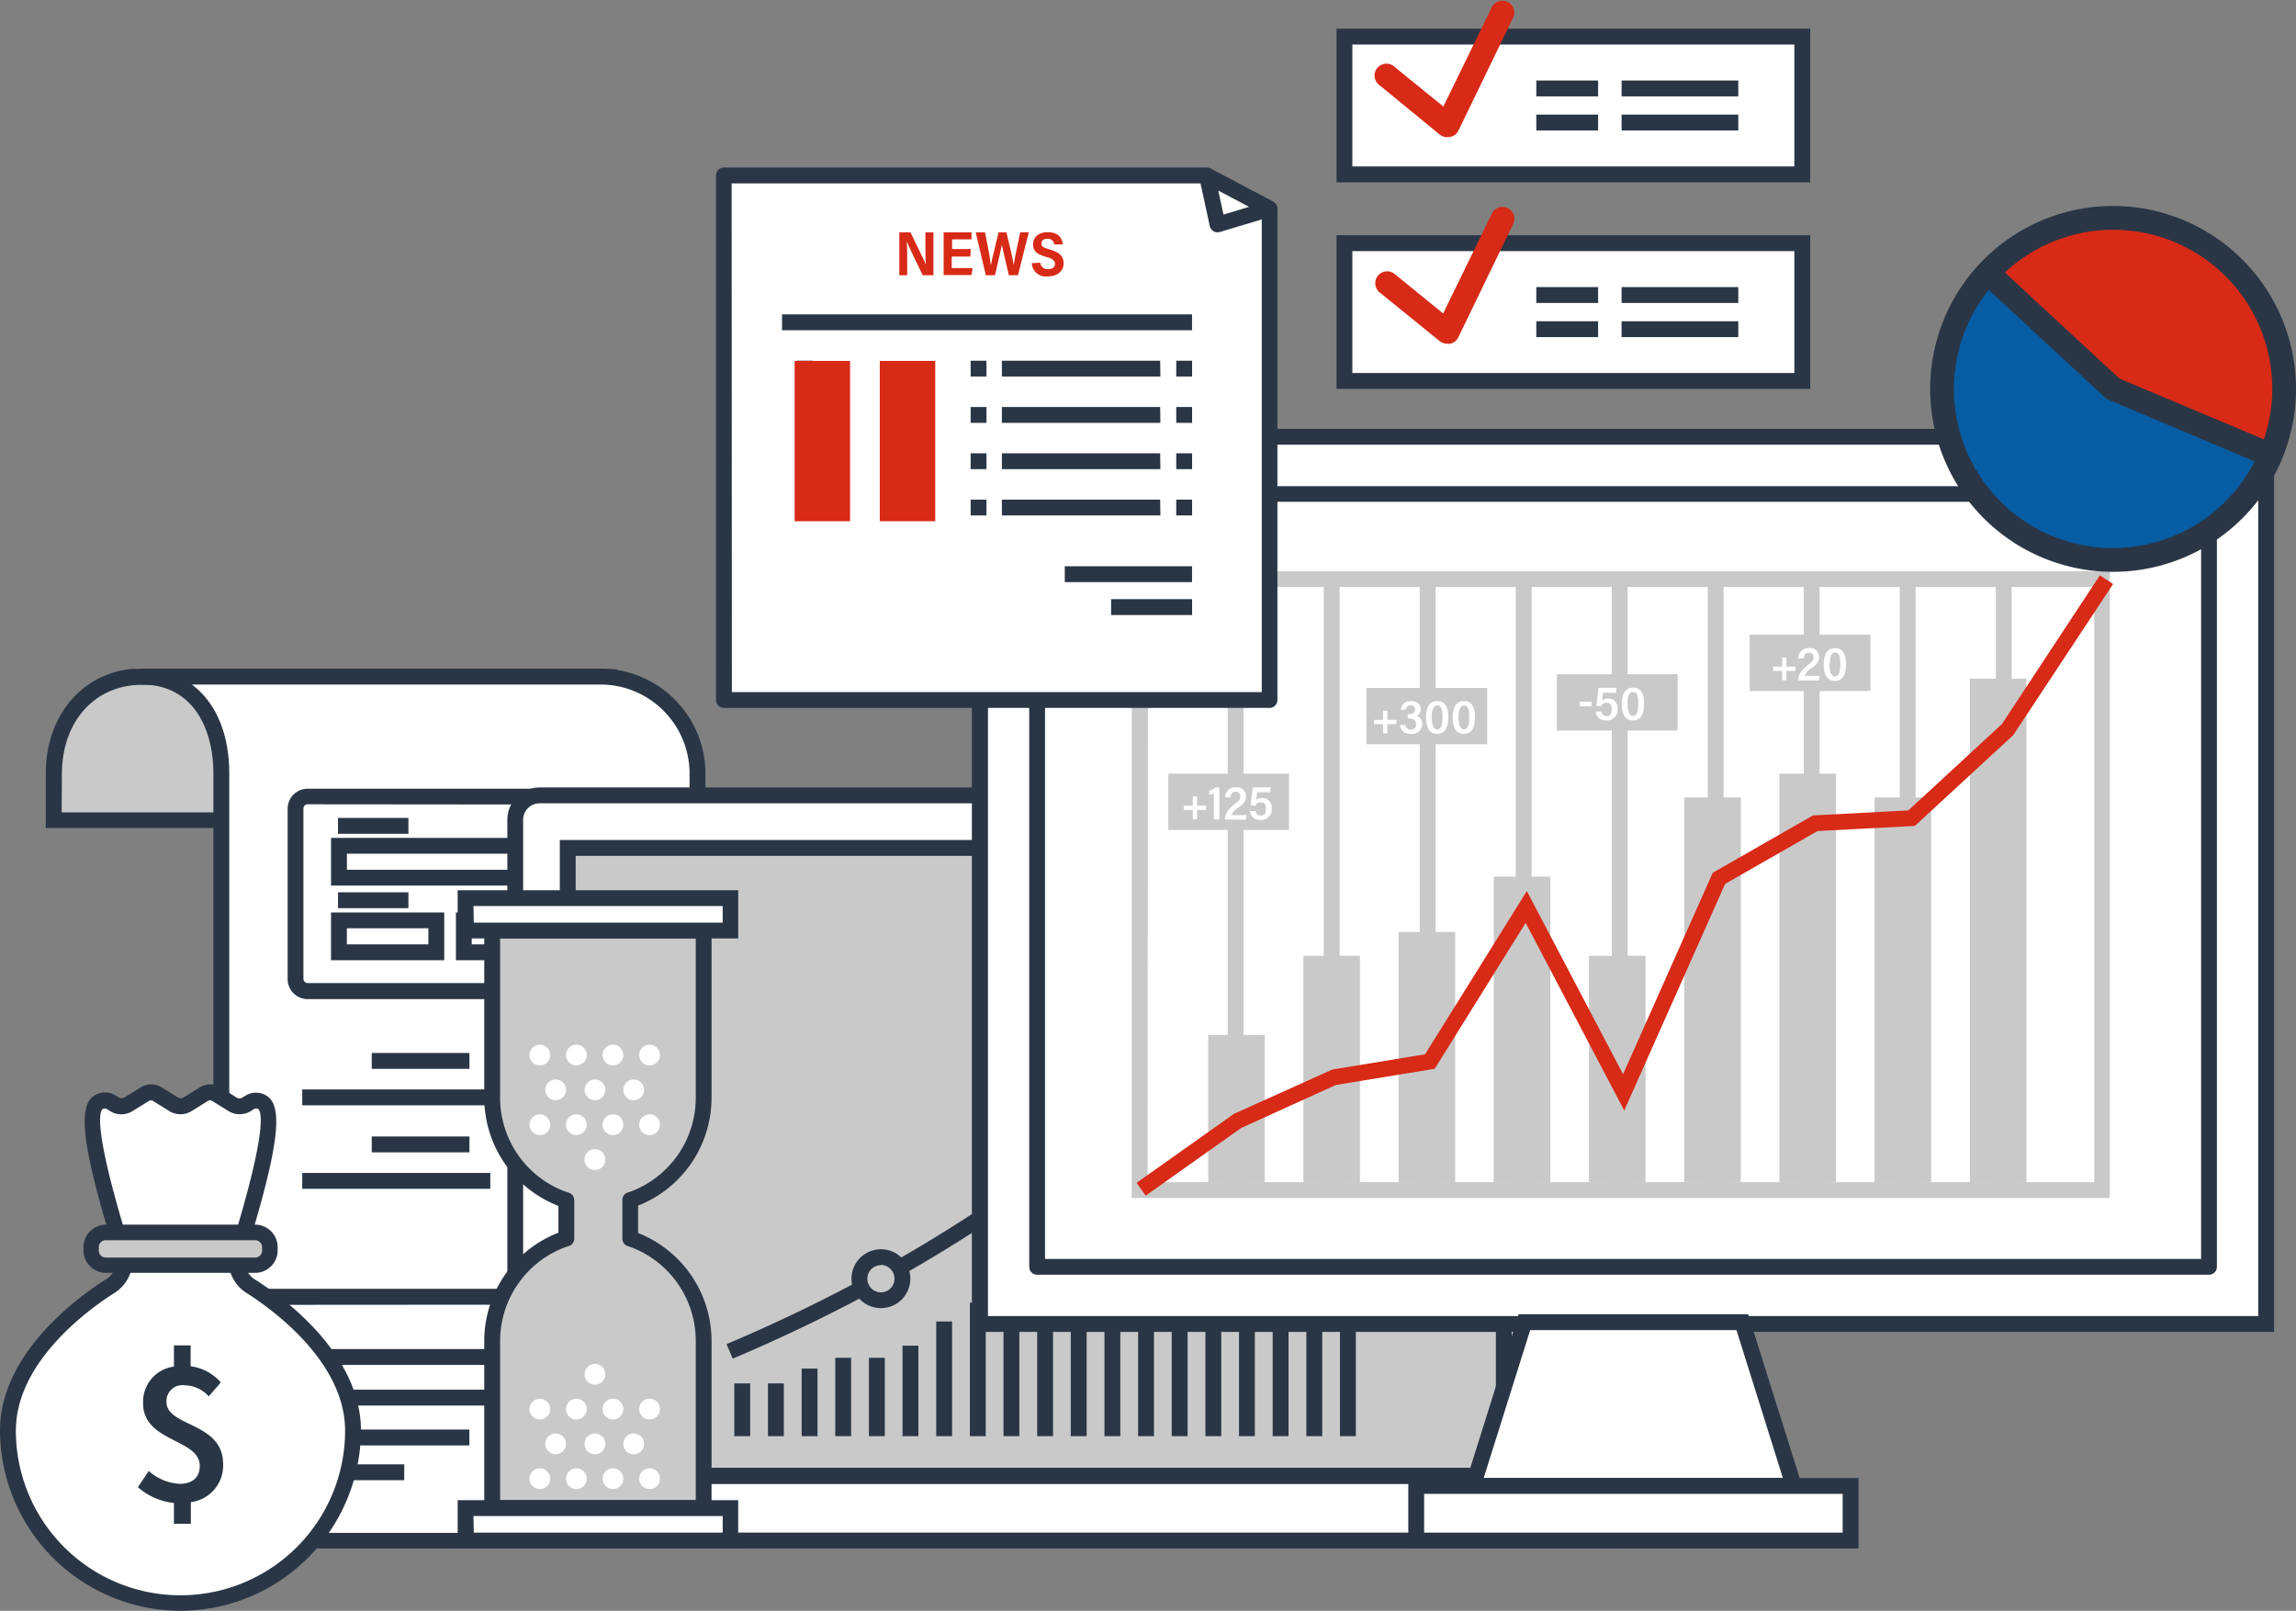 <svg xmlns="http://www.w3.org/2000/svg" viewBox="0 0 330 231.5"><rect x="0" y="0" width="330" height="231.5" fill="#808080" stroke="none"/><defs><style>.cls-1{fill:#fff;}.cls-2{fill:#2a3646;}.cls-3{fill:#d72a17;}.cls-4{fill:#c9c9c9;}.cls-5{fill:#065da4;}</style></defs><title>allocation</title><g id="圖層_2" data-name="圖層 2"><g id="text"><rect class="cls-1" x="193.23" y="34.95" width="65.81" height="19.8"/><path class="cls-2" d="M260.18,55.89H192.1V33.81h68.08Zm-65.81-2.28H257.9V36.09H194.37Z"/><rect class="cls-2" x="220.81" y="46.17" width="8.88" height="2.28"/><rect class="cls-2" x="220.81" y="41.26" width="8.88" height="2.28"/><rect class="cls-2" x="233.07" y="41.26" width="16.77" height="2.28"/><rect class="cls-2" x="233.07" y="46.17" width="16.77" height="2.28"/><path class="cls-3" d="M208,49.4a1.71,1.71,0,0,1-1.08-.38L198.26,42a1.71,1.71,0,0,1,2.16-2.65l7,5.7,7-14.35a1.7,1.7,0,1,1,3.07,1.48l-7.89,16.3a1.7,1.7,0,0,1-1.17.92A1.5,1.5,0,0,1,208,49.4Z"/><rect class="cls-1" x="193.23" y="5.26" width="65.81" height="19.8"/><path class="cls-2" d="M260.18,26.2H192.1V4.12h68.08Zm-65.81-2.28H257.9V6.4H194.37Z"/><rect class="cls-2" x="220.81" y="16.47" width="8.88" height="2.28"/><rect class="cls-2" x="220.81" y="11.57" width="8.88" height="2.28"/><rect class="cls-2" x="233.07" y="11.57" width="16.77" height="2.28"/><rect class="cls-2" x="233.07" y="16.47" width="16.77" height="2.28"/><path class="cls-3" d="M208,19.71a1.71,1.71,0,0,1-1.08-.38l-8.63-7.07a1.71,1.71,0,1,1,2.16-2.64l7,5.69,7-14.35a1.71,1.71,0,0,1,3.07,1.49l-7.89,16.3a1.7,1.7,0,0,1-1.17.92A1.5,1.5,0,0,1,208,19.71Z"/><path class="cls-4" d="M62.78,117.89v-6.74c0-7.63,17.17-13.76,24.77-13.85h0l-67.38-.05h0c-7.6.09-12.45,6.27-12.45,13.9v6.74Z"/><path class="cls-2" d="M63.92,119H6.58v-7.88c0-8.21,5.17-14.33,12.45-15v0h1.14l68.52.06v2.26l-1.13,0c-7.58.09-23.64,6.16-23.64,12.71ZM8.86,116.75H61.64v-5.6c0-5.66,7.56-10.18,15-12.73l-56.15,0h-.27c-6.66.08-11.32,5.33-11.32,12.77Z"/><path class="cls-1" d="M100.25,189.44V111.15a13.9,13.9,0,0,0-13.74-13.9h-66c7.6.09,11.33,6.27,11.33,13.9v78.29A17.54,17.54,0,0,0,49.35,207h63.8v-.64A17.53,17.53,0,0,1,100.25,189.44Z"/><path class="cls-2" d="M113.15,208.12H49.35a18.7,18.7,0,0,1-18.68-18.68V111.15c0-6.11-2.68-12.68-10.2-12.77a1.13,1.13,0,0,1-1.13-1.13,1.15,1.15,0,0,1,1.14-1.15H86.63a15.1,15.1,0,0,1,14.76,15v78.29a16.44,16.44,0,0,0,12.06,15.82,1.13,1.13,0,0,1,.83,1.09V207a1.13,1.13,0,0,1-1.13,1.14ZM27.57,98.38c3.4,2.52,5.38,7,5.38,12.77v78.29a16.42,16.42,0,0,0,16.4,16.4h59.51a18.76,18.76,0,0,1-9.75-16.41V111.15A12.81,12.81,0,0,0,86.5,98.38H27.57Z"/><path class="cls-1" d="M60.75,191.45v1.63c0,7.62-4.87,13.81-12.48,13.9h67.18a13.91,13.91,0,0,0,13.74-13.9v-1.63Z"/><path class="cls-2" d="M115.45,208.12H48.27a1.14,1.14,0,0,1,0-2.28c6.68-.08,11.35-5.32,11.35-12.76v-1.63a1.14,1.14,0,0,1,1.14-1.14h68.44a1.14,1.14,0,0,1,1.14,1.14v1.63a15.11,15.11,0,0,1-14.77,15Zm-59.76-2.27h59.74a12.81,12.81,0,0,0,12.62-12.76v-.49H61.89v.49C61.89,198.64,59.5,203.25,55.69,205.85Z"/><path class="cls-2" d="M82.8,127.27H47.58v-6.85H82.8ZM49.86,125H80.52v-2.31H49.86Z"/><path class="cls-2" d="M87.74,143.59H44.22a2.88,2.88,0,0,1-2.88-2.88V116.23a2.88,2.88,0,0,1,2.88-2.88H87.74a2.89,2.89,0,0,1,2.89,2.88v24.48A2.89,2.89,0,0,1,87.74,143.59Zm-43.52-28a.61.61,0,0,0-.61.6v24.48a.62.62,0,0,0,.61.61H87.74a.61.61,0,0,0,.61-.61V116.23a.6.6,0,0,0-.61-.6Z"/><rect class="cls-2" x="48.58" y="117.55" width="10.12" height="2.28"/><path class="cls-2" d="M63.85,138H47.58v-6.86H63.85Zm-14-2.28H61.57v-2.31H49.86Z"/><path class="cls-2" d="M81.8,138H65.53v-6.86H81.8Zm-14-2.28H79.52v-2.31H67.81Z"/><rect class="cls-2" x="48.58" y="128.24" width="10.12" height="2.28"/><rect class="cls-2" x="65.96" y="128.24" width="10.12" height="2.28"/><rect class="cls-2" x="72.45" y="151.33" width="17.04" height="2.28"/><rect class="cls-2" x="53.43" y="151.33" width="14.04" height="2.28"/><rect class="cls-2" x="75.45" y="156.57" width="14.04" height="2.28"/><rect class="cls-2" x="43.44" y="156.57" width="27.03" height="2.28"/><rect class="cls-2" x="72.45" y="163.33" width="17.04" height="2.28"/><rect class="cls-2" x="53.43" y="163.33" width="14.04" height="2.28"/><rect class="cls-2" x="75.45" y="168.57" width="14.04" height="2.28"/><rect class="cls-2" x="43.44" y="168.57" width="27.03" height="2.28"/><rect class="cls-1" x="66.15" y="212.07" width="165.45" height="9.33"/><path class="cls-2" d="M232.74,222.54H65v-11.6H232.74ZM67.29,220.26H230.46v-7H67.29Z"/><path class="cls-1" d="M223.69,212.07V117.81a3.5,3.5,0,0,0-3.5-3.5H77.56a3.5,3.5,0,0,0-3.5,3.5v94.26Z"/><path class="cls-2" d="M224.83,213.21H72.92v-95.4a4.65,4.65,0,0,1,4.64-4.64H220.19a4.65,4.65,0,0,1,4.64,4.64ZM75.19,210.94H222.56V117.81a2.37,2.37,0,0,0-2.37-2.36H77.56a2.37,2.37,0,0,0-2.37,2.36Z"/><rect class="cls-4" x="81.6" y="121.86" width="134.55" height="90.22"/><path class="cls-2" d="M217.29,213.21H80.46V120.72H217.29ZM82.74,210.94H215V123H82.74Z"/><path class="cls-2" d="M105.31,195.26l-.88-2.09c52.24-22.11,76-53.79,82.1-63l1.9,1.25C182.29,140.77,158.14,172.91,105.31,195.26Z"/><path class="cls-2" d="M189.6,127.37a20.27,20.27,0,0,1-5.79,3.13l3.33.74,2.08,2.7A20.31,20.31,0,0,1,189.6,127.37Z"/><path class="cls-4" d="M129.7,183.72a3.09,3.09,0,1,1-3.08-3.08A3.08,3.08,0,0,1,129.7,183.72Z"/><path class="cls-2" d="M126.62,188a4.23,4.23,0,1,1,4.22-4.23A4.23,4.23,0,0,1,126.62,188Zm0-6.17a1.95,1.95,0,1,0,1.94,1.94A2,2,0,0,0,126.62,181.78Z"/><path class="cls-4" d="M151.85,169.61a3.09,3.09,0,1,1-3.08-3.09A3.08,3.08,0,0,1,151.85,169.61Z"/><path class="cls-2" d="M148.77,173.83a4.22,4.22,0,1,1,4.22-4.22A4.22,4.22,0,0,1,148.77,173.83Zm0-6.17a1.95,1.95,0,1,0,1.94,2A1.95,1.95,0,0,0,148.77,167.66Z"/><path class="cls-4" d="M169.84,155.2a3.09,3.09,0,1,1-3.08-3.09A3.08,3.08,0,0,1,169.84,155.2Z"/><path class="cls-2" d="M166.76,159.42A4.22,4.22,0,1,1,171,155.2,4.23,4.23,0,0,1,166.76,159.42Zm0-6.17a1.95,1.95,0,1,0,1.94,1.95A1.95,1.95,0,0,0,166.76,153.25Z"/><path class="cls-4" d="M184.15,139.24a3.08,3.08,0,1,1-3.08-3.09A3.08,3.08,0,0,1,184.15,139.24Z"/><path class="cls-2" d="M181.07,143.46a4.22,4.22,0,1,1,4.22-4.22A4.23,4.23,0,0,1,181.07,143.46Zm0-6.17a1.95,1.95,0,1,0,2,2A1.94,1.94,0,0,0,181.07,137.29Z"/><rect class="cls-2" x="105.54" y="198.82" width="2.28" height="7.58"/><rect class="cls-2" x="110.38" y="198.82" width="2.28" height="7.58"/><rect class="cls-2" x="115.22" y="196.69" width="2.28" height="9.71"/><rect class="cls-2" x="120.05" y="195.14" width="2.28" height="11.26"/><rect class="cls-2" x="124.89" y="195.14" width="2.28" height="11.26"/><rect class="cls-2" x="129.72" y="193.4" width="2.28" height="13"/><rect class="cls-2" x="134.56" y="189.92" width="2.28" height="16.48"/><rect class="cls-2" x="139.4" y="187.21" width="2.28" height="19.19"/><rect class="cls-2" x="144.23" y="183.34" width="2.28" height="23.06"/><rect class="cls-2" x="149.07" y="178.31" width="2.28" height="28.09"/><rect class="cls-2" x="153.9" y="174.06" width="2.28" height="32.34"/><rect class="cls-2" x="158.74" y="170.19" width="2.28" height="36.21"/><rect class="cls-2" x="163.58" y="168.25" width="2.28" height="38.15"/><rect class="cls-2" x="168.41" y="164.77" width="2.28" height="41.63"/><rect class="cls-2" x="173.25" y="160.13" width="2.28" height="46.27"/><rect class="cls-2" x="178.08" y="157.23" width="2.28" height="49.17"/><rect class="cls-2" x="182.92" y="150.84" width="2.28" height="55.56"/><rect class="cls-2" x="187.76" y="146.78" width="2.28" height="59.62"/><rect class="cls-2" x="192.59" y="140.2" width="2.28" height="66.2"/><rect class="cls-1" x="17.3" y="186.36" width="67.16" height="35.04" rx="2.51"/><path class="cls-2" d="M81.6,222.54H20.16a4,4,0,0,1-4-4V189.22a4,4,0,0,1,4-4H81.6a4,4,0,0,1,4,4v29.32A4,4,0,0,1,81.6,222.54Zm-61.44-35a1.72,1.72,0,0,0-1.72,1.72v29.32a1.72,1.72,0,0,0,1.72,1.72H81.6a1.72,1.72,0,0,0,1.72-1.72V189.22a1.72,1.72,0,0,0-1.72-1.72Z"/><rect class="cls-1" x="17.3" y="195.05" width="67.16" height="5.84"/><path class="cls-2" d="M85.6,202H16.16v-8.12H85.6Zm-67.16-2.28H83.32v-3.56H18.44Z"/><path class="cls-1" d="M46.68,206.59H67.47"/><rect class="cls-2" x="46.68" y="205.45" width="20.78" height="2.28"/><path class="cls-1" d="M21.59,206.59h22.3"/><rect class="cls-2" x="21.6" y="205.45" width="22.29" height="2.28"/><line class="cls-1" x1="21.59" y1="211.59" x2="37.32" y2="211.59"/><rect class="cls-2" x="21.6" y="210.45" width="15.73" height="2.28"/><line class="cls-1" x1="39.17" y1="211.59" x2="47.76" y2="211.59"/><rect class="cls-2" x="39.17" y="210.45" width="8.6" height="2.28"/><line class="cls-1" x1="21.59" y1="214.99" x2="37.32" y2="214.99"/><rect class="cls-2" x="21.6" y="213.85" width="15.73" height="2.28"/><line class="cls-1" x1="39.17" y1="214.99" x2="47.76" y2="214.99"/><rect class="cls-2" x="39.17" y="213.85" width="8.6" height="2.28"/><line class="cls-1" x1="49.5" y1="211.59" x2="58.1" y2="211.59"/><rect class="cls-2" x="49.5" y="210.45" width="8.6" height="2.28"/><path class="cls-4" d="M70.74,133.73V157.8a15.48,15.48,0,0,0,10.12,14.52l.54.17V178l-.54.17a15.49,15.49,0,0,0-10.12,14.53v24.06h30.39V192.68A15.48,15.48,0,0,0,91,178.15l-.44-.14v-5.55l.43-.14a15.46,15.46,0,0,0,10.12-14.52V133.73Z"/><path class="cls-2" d="M101.13,217.88H70.74a1.14,1.14,0,0,1-1.14-1.14V192.68a16.7,16.7,0,0,1,10.66-15.52v-3.85A16.7,16.7,0,0,1,69.6,157.8V133.73a1.13,1.13,0,0,1,1.14-1.13h30.39a1.13,1.13,0,0,1,1.14,1.13V157.8a16.68,16.68,0,0,1-10.56,15.47v3.93a16.69,16.69,0,0,1,10.56,15.48v24.06A1.14,1.14,0,0,1,101.13,217.88ZM71.88,215.6H100V192.68a14.39,14.39,0,0,0-9.37-13.46l-.21-.07-.19-.06a1.13,1.13,0,0,1-.78-1.08v-5.55a1.14,1.14,0,0,1,.78-1.08l.2-.06.2-.07A14.38,14.38,0,0,0,100,157.8V134.87H71.88V157.8a14.39,14.39,0,0,0,9.38,13.45l.27.09.22.07a1.14,1.14,0,0,1,.79,1.08V178a1.15,1.15,0,0,1-.8,1.09l-.19.06-.3.09a14.41,14.41,0,0,0-9.37,13.46Z"/><rect class="cls-1" x="66.92" y="129.08" width="38.05" height="4.66"/><path class="cls-2" d="M106.1,134.87H65.78v-6.93H106.1Zm-38-2.27h35.77v-2.39H68.05Z"/><rect class="cls-1" x="66.92" y="216.74" width="38.05" height="4.66"/><path class="cls-2" d="M106.1,222.54H65.78V215.6H106.1Zm-38-2.28h35.77v-2.38H68.05Z"/><path class="cls-1" d="M81.35,156.64a1.49,1.49,0,1,1-1.49-1.5A1.49,1.49,0,0,1,81.35,156.64Z"/><path class="cls-1" d="M87,156.64a1.49,1.49,0,1,1-1.49-1.5A1.49,1.49,0,0,1,87,156.64Z"/><path class="cls-1" d="M92.57,156.64a1.49,1.49,0,1,1-1.49-1.5A1.49,1.49,0,0,1,92.57,156.64Z"/><path class="cls-1" d="M87,166.65a1.49,1.49,0,0,1-3,0,1.49,1.49,0,1,1,3,0Z"/><path class="cls-1" d="M94.85,151.63a1.49,1.49,0,1,1-1.49-1.49A1.48,1.48,0,0,1,94.85,151.63Z"/><path class="cls-1" d="M79.08,151.63a1.49,1.49,0,1,1-1.49-1.49A1.49,1.49,0,0,1,79.08,151.63Z"/><path class="cls-1" d="M84.33,151.63a1.49,1.49,0,1,1-1.49-1.49A1.48,1.48,0,0,1,84.33,151.63Z"/><path class="cls-1" d="M89.59,151.63a1.49,1.49,0,1,1-1.49-1.49A1.49,1.49,0,0,1,89.59,151.63Z"/><path class="cls-1" d="M94.85,161.64a1.49,1.49,0,1,1-1.49-1.49A1.49,1.49,0,0,1,94.85,161.64Z"/><path class="cls-1" d="M79.08,161.64a1.49,1.49,0,1,1-1.49-1.49A1.49,1.49,0,0,1,79.08,161.64Z"/><path class="cls-1" d="M84.33,161.64a1.49,1.49,0,1,1-1.49-1.49A1.49,1.49,0,0,1,84.33,161.64Z"/><path class="cls-1" d="M89.59,161.64a1.49,1.49,0,1,1-1.49-1.49A1.49,1.49,0,0,1,89.59,161.64Z"/><path class="cls-1" d="M81.35,207.52A1.49,1.49,0,1,0,79.86,209,1.49,1.49,0,0,0,81.35,207.52Z"/><path class="cls-1" d="M87,207.52A1.49,1.49,0,1,0,85.47,209,1.49,1.49,0,0,0,87,207.52Z"/><path class="cls-1" d="M92.57,207.52A1.49,1.49,0,1,0,91.08,209,1.49,1.49,0,0,0,92.57,207.52Z"/><path class="cls-1" d="M87,197.52A1.49,1.49,0,1,0,85.47,199,1.49,1.49,0,0,0,87,197.52Z"/><path class="cls-1" d="M94.85,212.53A1.49,1.49,0,1,0,93.36,214,1.48,1.48,0,0,0,94.85,212.53Z"/><path class="cls-1" d="M79.08,212.53A1.49,1.49,0,1,0,77.59,214,1.49,1.49,0,0,0,79.08,212.53Z"/><path class="cls-1" d="M84.33,212.53A1.49,1.49,0,1,0,82.84,214,1.48,1.48,0,0,0,84.33,212.53Z"/><path class="cls-1" d="M89.59,212.53A1.49,1.49,0,1,0,88.1,214,1.49,1.49,0,0,0,89.59,212.53Z"/><path class="cls-1" d="M94.85,202.52A1.49,1.49,0,1,0,93.36,204,1.49,1.49,0,0,0,94.85,202.52Z"/><path class="cls-1" d="M79.08,202.52A1.49,1.49,0,1,0,77.59,204,1.49,1.49,0,0,0,79.08,202.52Z"/><path class="cls-1" d="M84.33,202.52A1.49,1.49,0,1,0,82.84,204,1.49,1.49,0,0,0,84.33,202.52Z"/><path class="cls-1" d="M89.59,202.52A1.49,1.49,0,1,0,88.1,204,1.49,1.49,0,0,0,89.59,202.52Z"/><rect class="cls-1" x="148" y="70.17" width="168.04" height="110.9"/><rect class="cls-1" x="140.86" y="62.77" width="184.85" height="127.5"/><path class="cls-2" d="M326.84,191.41H139.72V61.64H326.84ZM142,189.14H324.57V63.91H142Z"/><rect class="cls-1" x="140.86" y="62.77" width="184.85" height="127.5"/><path class="cls-2" d="M326.84,191.41H139.72V61.64H326.84ZM142,189.14H324.57V63.91H142Z"/><rect class="cls-1" x="149.06" y="70.98" width="168.43" height="111.08"/><path class="cls-2" d="M317.5,183.2H149.06a1.13,1.13,0,0,1-1.13-1.13V71a1.13,1.13,0,0,1,1.13-1.13H317.5A1.13,1.13,0,0,1,318.63,71V182.07A1.13,1.13,0,0,1,317.5,183.2Zm-167.3-2.27H316.36V72.12H150.2Z"/><polygon class="cls-1" points="257.83 213.55 211.7 213.55 219.09 190.02 250.44 190.02 257.83 213.55"/><path class="cls-2" d="M259.38,214.69H210.15l8.11-25.81h33Zm-46.13-2.28h43l-6.67-21.25H219.93Z"/><rect class="cls-1" x="203.55" y="213.55" width="62.43" height="7.85"/><path class="cls-2" d="M267.12,222.54H202.41V212.41h64.71Zm-62.43-2.28h60.15v-5.57H204.69Z"/><path class="cls-4" d="M303.24,172.17H162.66V82.08H303.24Zm-138.3-2.28H301V84.35h-136Z"/><rect class="cls-4" x="176.46" y="83.22" width="2.28" height="87.82"/><rect class="cls-4" x="190.26" y="83.22" width="2.28" height="87.82"/><rect class="cls-4" x="204.06" y="83.22" width="2.28" height="87.82"/><rect class="cls-4" x="217.86" y="83.22" width="2.28" height="87.82"/><rect class="cls-4" x="231.66" y="83.22" width="2.28" height="87.82"/><rect class="cls-4" x="245.45" y="83.22" width="2.28" height="87.82"/><rect class="cls-4" x="259.25" y="83.22" width="2.28" height="87.82"/><rect class="cls-4" x="273.05" y="83.22" width="2.28" height="87.82"/><rect class="cls-4" x="286.85" y="83.22" width="2.28" height="87.82"/><rect class="cls-4" x="173.65" y="148.74" width="8.13" height="21.15"/><rect class="cls-4" x="187.33" y="137.37" width="8.13" height="32.53"/><rect class="cls-4" x="201.02" y="133.95" width="8.13" height="35.94"/><rect class="cls-4" x="214.7" y="125.99" width="8.13" height="43.91"/><rect class="cls-4" x="228.38" y="137.37" width="8.13" height="32.53"/><rect class="cls-4" x="242.07" y="114.61" width="8.13" height="55.29"/><rect class="cls-4" x="255.75" y="111.19" width="8.13" height="58.7"/><rect class="cls-4" x="269.43" y="114.61" width="8.13" height="55.29"/><rect class="cls-4" x="283.12" y="97.54" width="8.13" height="72.36"/><polygon class="cls-3" points="164.67 171.84 163.36 169.99 177.35 160.08 191.49 153.71 204.82 151.52 219.45 128.06 233.28 154.38 246.17 125.43 260.58 117.19 274.28 116.47 287.73 104.06 301.81 82.69 303.71 83.94 289.37 105.64 275.22 118.7 261.24 119.43 247.95 127.03 233.45 159.6 219.28 132.63 206.21 153.6 192 155.93 178.39 162.11 164.67 171.84"/><rect class="cls-4" x="167.92" y="111.19" width="17.35" height="8.09"/><path class="cls-1" d="M172.05,114.46v1.33h1.3v.61h-1.3v1.33h-.61V116.4h-1.3v-.61h1.3v-1.33Z"/><path class="cls-1" d="M174.46,117.77v-3.69c-.17,0-.49.09-.66.12v-.58a1.52,1.52,0,0,0,.86-.45h.6v4.6Z"/><path class="cls-1" d="M176.07,117.77v0c0-.83.38-1.42,1.44-2.25.55-.44.75-.62.75-1.06a.62.62,0,0,0-.66-.68c-.49,0-.68.32-.73.82h-.78a1.41,1.41,0,0,1,1.54-1.44,1.27,1.27,0,0,1,1.45,1.3c0,.66-.29,1-1.07,1.58a2.4,2.4,0,0,0-1,1.1h2.16l-.1.67Z"/><path class="cls-1" d="M182.55,113.86h-1.87c0,.3-.1.92-.14,1.12a1.24,1.24,0,0,1,.86-.29,1.33,1.33,0,0,1,1.38,1.5,1.49,1.49,0,0,1-1.61,1.65,1.38,1.38,0,0,1-1.51-1.28h.8a.71.71,0,0,0,.73.65c.51,0,.76-.33.76-1s-.24-.9-.75-.9a.74.74,0,0,0-.78.52l-.68-.12c.07-.58.26-1.91.31-2.55h2.6Z"/><rect class="cls-4" x="196.4" y="98.87" width="17.35" height="8.09"/><path class="cls-1" d="M199.4,102.14v1.32h1.3v.61h-1.3v1.33h-.61v-1.33h-1.3v-.61h1.3v-1.32Z"/><path class="cls-1" d="M201.34,102a1.34,1.34,0,0,1,1.47-1.24c.93,0,1.41.51,1.41,1.21a.93.93,0,0,1-.61.91h0a1.14,1.14,0,0,1,.79,1.14,1.41,1.41,0,0,1-1.62,1.45,1.38,1.38,0,0,1-1.55-1.28H202a.72.72,0,0,0,.78.66c.54,0,.75-.33.75-.8s-.34-.78-.87-.78h-.32v-.65h.27c.48,0,.76-.16.76-.62a.57.57,0,0,0-.63-.63.66.66,0,0,0-.68.62Z"/><path class="cls-1" d="M208.16,103c0,1.28-.29,2.47-1.59,2.47s-1.62-1.19-1.62-2.44.45-2.28,1.63-2.28S208.16,101.77,208.16,103Zm-2.38,0c0,1,.19,1.83.79,1.83s.76-.73.76-1.83-.2-1.62-.76-1.62S205.78,102.08,205.78,103.05Z"/><path class="cls-1" d="M212,103c0,1.28-.29,2.47-1.6,2.47s-1.61-1.19-1.61-2.44.44-2.28,1.63-2.28S212,101.77,212,103Zm-2.38,0c0,1,.19,1.83.78,1.83s.77-.73.77-1.83-.2-1.62-.76-1.62S209.63,102.08,209.63,103.05Z"/><rect class="cls-4" x="223.77" y="96.9" width="17.35" height="8.09"/><path class="cls-1" d="M228.76,100.83v.67h-1.69v-.67Z"/><path class="cls-1" d="M232.26,99.56h-1.87c0,.31-.11.92-.14,1.12a1.27,1.27,0,0,1,.86-.29,1.33,1.33,0,0,1,1.38,1.5,1.5,1.5,0,0,1-1.62,1.65,1.37,1.37,0,0,1-1.5-1.28h.8a.69.69,0,0,0,.73.65c.51,0,.75-.32.75-1s-.24-.9-.74-.9a.73.73,0,0,0-.78.51l-.69-.11c.08-.59.26-1.92.32-2.56h2.6Z"/><path class="cls-1" d="M236.3,101.07c0,1.28-.3,2.47-1.6,2.47s-1.61-1.19-1.61-2.44.44-2.28,1.62-2.28S236.3,99.8,236.3,101.07Zm-2.38,0c0,1,.18,1.83.78,1.83s.77-.73.77-1.83-.2-1.62-.76-1.62S233.92,100.11,233.92,101.08Z"/><rect class="cls-4" x="251.48" y="91.22" width="17.35" height="8.09"/><path class="cls-1" d="M256.76,94.49v1.32h1.29v.61h-1.29v1.33h-.61V96.42h-1.3v-.61h1.3V94.49Z"/><path class="cls-1" d="M258.46,97.79v0c0-.83.39-1.41,1.44-2.25.56-.44.75-.61.75-1.06a.61.61,0,0,0-.65-.68c-.5,0-.69.32-.74.83h-.78A1.42,1.42,0,0,1,260,93.14a1.27,1.27,0,0,1,1.45,1.3c0,.67-.28,1-1.07,1.58a2.36,2.36,0,0,0-1,1.11h2.16l-.1.66Z"/><path class="cls-1" d="M265.33,95.39c0,1.27-.3,2.47-1.6,2.47s-1.61-1.2-1.61-2.44.44-2.28,1.62-2.28S265.33,94.12,265.33,95.39Zm-2.38,0c0,1,.18,1.83.78,1.83s.77-.73.77-1.83-.2-1.62-.76-1.62S263,94.42,263,95.4Z"/><polygon class="cls-1" points="104.05 25.22 104.05 100.6 182.49 100.6 182.49 29.99 173.44 25.22 104.05 25.22"/><path class="cls-2" d="M182.49,101.74H104.05a1.14,1.14,0,0,1-1.14-1.14V25.22a1.14,1.14,0,0,1,1.14-1.14h69.39a1.22,1.22,0,0,1,.53.13L183,29a1.14,1.14,0,0,1,.6,1V100.6A1.14,1.14,0,0,1,182.49,101.74Zm-77.3-2.27h76.16V30.67l-8.19-4.31h-68Z"/><polygon class="cls-1" points="173.44 25.22 182.49 29.99 174.97 32.25 173.44 25.22"/><path class="cls-2" d="M175,33.39a1.1,1.1,0,0,1-.58-.16,1.17,1.17,0,0,1-.54-.74l-1.52-7a1.14,1.14,0,0,1,.42-1.15,1.17,1.17,0,0,1,1.22-.1L183,29a1.14,1.14,0,0,1-.21,2.1l-7.52,2.26A1.13,1.13,0,0,1,175,33.39Zm.1-6,.75,3.45,3.68-1.11Z"/><rect class="cls-2" x="153.04" y="81.38" width="18.29" height="2.28"/><rect class="cls-2" x="159.7" y="86.11" width="11.64" height="2.28"/><rect class="cls-2" x="112.4" y="45.18" width="58.93" height="2.28"/><path class="cls-2" d="M171.34,54.11h-2.28V51.84h2.28Zm-4.56,0H144V51.84h22.75Zm-25,0h-2.27V51.84h2.27Zm-25,0h-2.28V51.84h2.28Z"/><path class="cls-2" d="M171.34,60.77h-2.28V58.49h2.28Zm-4.56,0H144V58.49h22.75Zm-25,0h-2.27V58.49h2.27Zm-25,0h-2.28V58.49h2.28Z"/><path class="cls-2" d="M171.34,67.43h-2.28V65.15h2.28Zm-4.56,0H144V65.15h22.75Zm-25,0h-2.27V65.15h2.27Zm-25,0h-2.28V65.15h2.28Z"/><path class="cls-2" d="M171.34,74.08h-2.28V71.81h2.28Zm-4.56,0H144V71.81h22.75Zm-25,0h-2.27V71.81h2.27Zm-25,0h-2.28V71.81h2.28Z"/><path class="cls-3" d="M129.26,39.56V33.4h1.6c1.83,3.75,2.13,4.37,2.22,4.66h0c-.07-.74-.07-1.74-.07-2.75V33.4h1.15v6.16h-1.54c-2-4.12-2.19-4.62-2.28-4.85h0c.05.78.05,1.84.05,2.95v1.9Z"/><path class="cls-3" d="M139.47,36.87h-2.68v1.66h3l-.16,1h-4V33.4h4v1h-2.79v1.39h2.68Z"/><path class="cls-3" d="M141.69,39.56l-1.45-6.16h1.34c.31,1.52.7,3.57.83,4.74h0c.22-1.15.77-3.25,1.11-4.74h1.13c.29,1.19.86,3.51,1.05,4.68h0c.2-1.38.75-3.72.93-4.68h1.23l-1.55,6.16H145c-.3-1.37-.79-3.28-1-4.38h0c-.22,1.12-.73,3.16-1,4.38Z"/><path class="cls-3" d="M149.52,37.75a1,1,0,0,0,1.11.92c.7,0,1-.3,1-.74s-.34-.79-1.23-1c-1.43-.39-1.92-.9-1.92-1.79,0-1.15.92-1.77,2.09-1.77,1.48,0,2.1.77,2.17,1.76h-1.23a.85.85,0,0,0-1-.8c-.56,0-.83.26-.83.69s.32.58,1.19.83c1.57.46,2,1.09,2,2s-.67,1.87-2.28,1.87a2,2,0,0,1-2.29-1.9Z"/><rect class="cls-3" x="114.21" y="51.87" width="7.97" height="23.04"/><rect class="cls-3" x="126.45" y="51.87" width="7.97" height="23.04"/><path class="cls-1" d="M36,184.82A4.42,4.42,0,0,1,34,180.87c.05-.88,7-20.56,3.72-22.46a1.7,1.7,0,0,0-1.78,0l-.45.28a1.92,1.92,0,0,1-2,0l-2.33-1.45a1.73,1.73,0,0,0-1.81,0L27,158.71a1.92,1.92,0,0,1-2,0l-2.33-1.45a1.73,1.73,0,0,0-1.81,0l-2.33,1.45a1.92,1.92,0,0,1-2,0l-.46-.28a1.7,1.7,0,0,0-1.78,0c-3.25,1.91,3.68,21.58,3.72,22.46a4.42,4.42,0,0,1-2.05,3.95c-7,4.43-14.7,12.06-14.7,20.75a24.8,24.8,0,0,0,49.59,0C50.73,196.88,43.06,189.25,36,184.82Z"/><path class="cls-2" d="M25.94,231.5A26,26,0,0,1,0,205.57c0-11.24,11.66-19.46,15.23-21.71a3.27,3.27,0,0,0,1.52-2.93c0-.12-.33-1.13-.63-2.11-4.31-14.14-5-19.94-2.52-21.39a2.84,2.84,0,0,1,3,0l.46.28a.77.77,0,0,0,.84,0l2.33-1.44a2.82,2.82,0,0,1,3,0l2.33,1.44a.8.8,0,0,0,.84,0l2.33-1.44a2.82,2.82,0,0,1,3,0L34,157.74a.77.77,0,0,0,.84,0l.45-.28a2.86,2.86,0,0,1,3,0c2.46,1.45,1.77,7.24-2.53,21.38-.29,1-.6,2-.64,2.21a3.25,3.25,0,0,0,1.53,2.84h0c3.57,2.25,15.23,10.47,15.23,21.71A26,26,0,0,1,25.94,231.5ZM15.05,159.31a.52.52,0,0,0-.3.08c-.51.44-1.21,3.16,3.55,18.77a17.7,17.7,0,0,1,.73,2.66,5.54,5.54,0,0,1-2.58,5c-3.33,2.1-14.17,9.72-14.17,19.79a23.66,23.66,0,0,0,47.32,0c0-10.07-10.85-17.69-14.17-19.79a5.54,5.54,0,0,1-2.58-5,15.23,15.23,0,0,1,.73-2.67c4.74-15.58,4.05-18.32,3.53-18.77a.59.59,0,0,0-.59,0l-.45.29a3.05,3.05,0,0,1-3.24,0l-2.33-1.45a.56.56,0,0,0-.61,0l-2.33,1.45a3.05,3.05,0,0,1-3.24,0L22,158.23a.6.6,0,0,0-.61,0l-2.33,1.45a3.05,3.05,0,0,1-3.24,0l-.46-.29A.64.64,0,0,0,15.05,159.31Z"/><rect class="cls-4" x="13.1" y="177.1" width="25.68" height="4.7" rx="1.85"/><path class="cls-2" d="M36.67,182.93H15.2A3.24,3.24,0,0,1,12,179.69v-.49A3.25,3.25,0,0,1,15.2,176H36.67a3.25,3.25,0,0,1,3.24,3.24v.49A3.24,3.24,0,0,1,36.67,182.93ZM15.2,178.24a1,1,0,0,0-1,1v.49a1,1,0,0,0,1,1H36.67a1,1,0,0,0,1-1v-.49a1,1,0,0,0-1-1Z"/><path class="cls-2" d="M30,200.68a4.74,4.74,0,0,0-3.47-1.59,2.28,2.28,0,0,0-2.6,2.4c0,3.59,8.14,2.87,8.14,8.91a5.3,5.3,0,0,1-4.64,5.48V219H25v-3a9.24,9.24,0,0,1-5.18-2.27l1.56-2.33a7.21,7.21,0,0,0,4.43,1.85c1.94,0,2.9-1,2.9-2.57,0-3.95-8.14-3.38-8.14-9A5.09,5.09,0,0,1,25,196.4v-3.05H27.4v3a7,7,0,0,1,4.34,2.33Z"/><path class="cls-5" d="M285.88,39a24.57,24.57,0,1,0,40.46,26.5l-22.63-9.62Z"/><path class="cls-3" d="M303.71,31.31A24.48,24.48,0,0,0,285.88,39l17.83,16.88,22.63,9.62a24.6,24.6,0,0,0-22.63-34.2Z"/><path class="cls-2" d="M303.71,29.6A26.29,26.29,0,1,0,330,55.89,26.31,26.31,0,0,0,303.71,29.6Zm22.88,26.29a22.63,22.63,0,0,1-1.2,7.25l-20.76-8.73L288.16,39.16a22.85,22.85,0,0,1,38.43,16.73ZM303.71,78.76a22.84,22.84,0,0,1-17.87-37.1l16.91,15.66,21.31,9A22.87,22.87,0,0,1,303.71,78.76Z"/></g></g></svg>